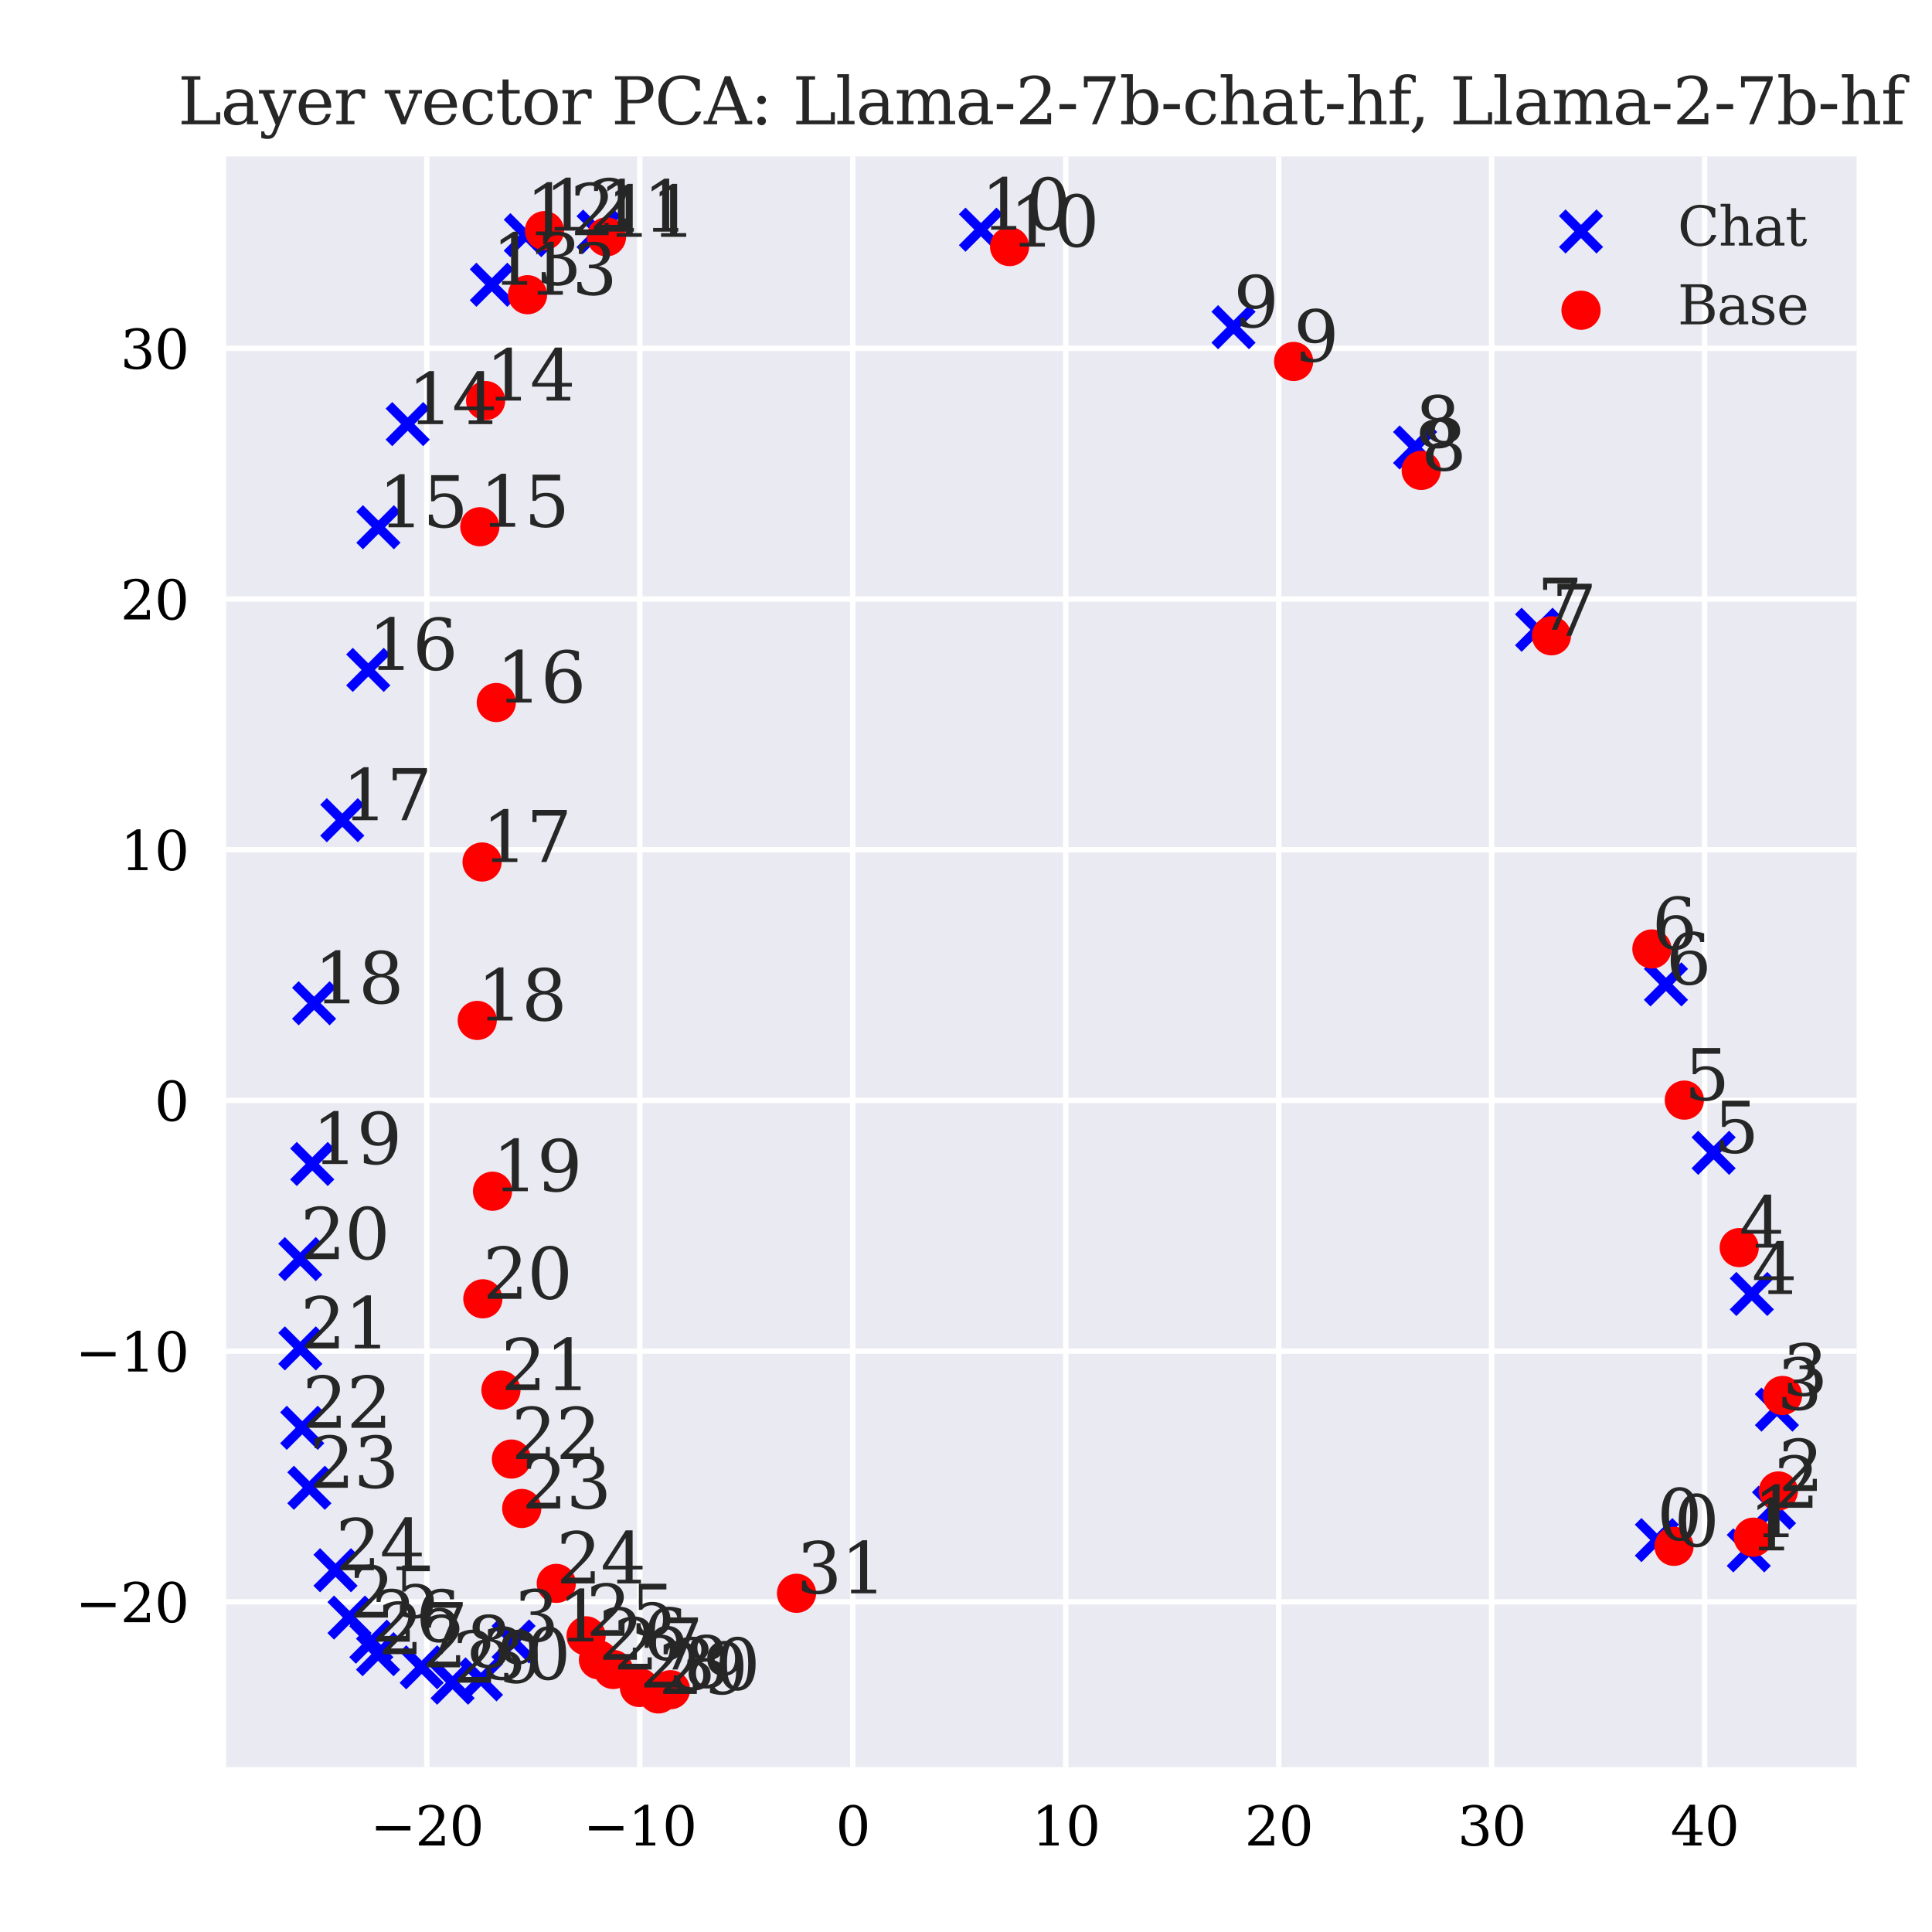<?xml version="1.0" encoding="utf-8" standalone="no"?>
<!DOCTYPE svg PUBLIC "-//W3C//DTD SVG 1.1//EN"
  "http://www.w3.org/Graphics/SVG/1.1/DTD/svg11.dtd">
<svg xmlns:xlink="http://www.w3.org/1999/xlink" width="360pt" height="360pt" viewBox="0 0 360 360" xmlns="http://www.w3.org/2000/svg" version="1.1">
 <defs>
  <style type="text/css">*{stroke-linejoin: round; stroke-linecap: butt}</style>
 </defs>
 <g id="figure_1">
  <g id="patch_1">
   <path d="M 0 360 
L 360 360 
L 360 0 
L 0 0 
z
" style="fill: #ffffff"/>
  </g>
  <g id="axes_1">
   <g id="patch_2">
    <path d="M 42.145 329.282 
L 345.96 329.282 
L 345.96 29.158 
L 42.145 29.158 
z
" style="fill: #eaeaf2"/>
   </g>
   <g id="matplotlib.axis_1">
    <g id="xtick_1">
     <g id="line2d_1">
      <path d="M 79.534 329.282 
L 79.534 29.158 
" clip-path="url(#pb4d3f2931c)" style="fill: none; stroke: #ffffff; stroke-linecap: round"/>
     </g>
     <g id="line2d_2"/>
     <g id="text_1">
      <!-- −20 -->
      <g transform="translate(68.981 343.88) scale(0.1 -0.1)">
       <defs>
        <path id="DejaVuSerif-2212" d="M 678 2259 
L 4684 2259 
L 4684 1753 
L 678 1753 
L 678 2259 
z
" transform="scale(0.016)"/>
        <path id="DejaVuSerif-32" d="M 819 3553 
L 469 3553 
L 469 4384 
Q 803 4563 1142 4656 
Q 1481 4750 1806 4750 
Q 2534 4750 2956 4397 
Q 3378 4044 3378 3438 
Q 3378 2753 2422 1800 
Q 2347 1728 2309 1691 
L 1131 513 
L 3078 513 
L 3078 1088 
L 3444 1088 
L 3444 0 
L 434 0 
L 434 341 
L 1850 1753 
Q 2319 2222 2519 2614 
Q 2719 3006 2719 3438 
Q 2719 3909 2473 4175 
Q 2228 4441 1797 4441 
Q 1350 4441 1106 4219 
Q 863 3997 819 3553 
z
" transform="scale(0.016)"/>
        <path id="DejaVuSerif-30" d="M 2034 219 
Q 2513 219 2750 744 
Q 2988 1269 2988 2328 
Q 2988 3391 2750 3916 
Q 2513 4441 2034 4441 
Q 1556 4441 1318 3916 
Q 1081 3391 1081 2328 
Q 1081 1269 1318 744 
Q 1556 219 2034 219 
z
M 2034 -91 
Q 1275 -91 848 546 
Q 422 1184 422 2328 
Q 422 3475 848 4112 
Q 1275 4750 2034 4750 
Q 2797 4750 3222 4112 
Q 3647 3475 3647 2328 
Q 3647 1184 3222 546 
Q 2797 -91 2034 -91 
z
" transform="scale(0.016)"/>
       </defs>
       <use xlink:href="#DejaVuSerif-2212"/>
       <use xlink:href="#DejaVuSerif-32" x="83.789"/>
       <use xlink:href="#DejaVuSerif-30" x="147.412"/>
      </g>
     </g>
    </g>
    <g id="xtick_2">
     <g id="line2d_3">
      <path d="M 119.217 329.282 
L 119.217 29.158 
" clip-path="url(#pb4d3f2931c)" style="fill: none; stroke: #ffffff; stroke-linecap: round"/>
     </g>
     <g id="line2d_4"/>
     <g id="text_2">
      <!-- −10 -->
      <g transform="translate(108.665 343.88) scale(0.1 -0.1)">
       <defs>
        <path id="DejaVuSerif-31" d="M 909 0 
L 909 331 
L 1722 331 
L 1722 4213 
L 781 3603 
L 781 4013 
L 1919 4750 
L 2350 4750 
L 2350 331 
L 3163 331 
L 3163 0 
L 909 0 
z
" transform="scale(0.016)"/>
       </defs>
       <use xlink:href="#DejaVuSerif-2212"/>
       <use xlink:href="#DejaVuSerif-31" x="83.789"/>
       <use xlink:href="#DejaVuSerif-30" x="147.412"/>
      </g>
     </g>
    </g>
    <g id="xtick_3">
     <g id="line2d_5">
      <path d="M 158.9 329.282 
L 158.9 29.158 
" clip-path="url(#pb4d3f2931c)" style="fill: none; stroke: #ffffff; stroke-linecap: round"/>
     </g>
     <g id="line2d_6"/>
     <g id="text_3">
      <!-- 0 -->
      <g transform="translate(155.719 343.88) scale(0.1 -0.1)">
       <use xlink:href="#DejaVuSerif-30"/>
      </g>
     </g>
    </g>
    <g id="xtick_4">
     <g id="line2d_7">
      <path d="M 198.583 329.282 
L 198.583 29.158 
" clip-path="url(#pb4d3f2931c)" style="fill: none; stroke: #ffffff; stroke-linecap: round"/>
     </g>
     <g id="line2d_8"/>
     <g id="text_4">
      <!-- 10 -->
      <g transform="translate(192.221 343.88) scale(0.1 -0.1)">
       <use xlink:href="#DejaVuSerif-31"/>
       <use xlink:href="#DejaVuSerif-30" x="63.623"/>
      </g>
     </g>
    </g>
    <g id="xtick_5">
     <g id="line2d_9">
      <path d="M 238.266 329.282 
L 238.266 29.158 
" clip-path="url(#pb4d3f2931c)" style="fill: none; stroke: #ffffff; stroke-linecap: round"/>
     </g>
     <g id="line2d_10"/>
     <g id="text_5">
      <!-- 20 -->
      <g transform="translate(231.904 343.88) scale(0.1 -0.1)">
       <use xlink:href="#DejaVuSerif-32"/>
       <use xlink:href="#DejaVuSerif-30" x="63.623"/>
      </g>
     </g>
    </g>
    <g id="xtick_6">
     <g id="line2d_11">
      <path d="M 277.95 329.282 
L 277.95 29.158 
" clip-path="url(#pb4d3f2931c)" style="fill: none; stroke: #ffffff; stroke-linecap: round"/>
     </g>
     <g id="line2d_12"/>
     <g id="text_6">
      <!-- 30 -->
      <g transform="translate(271.587 343.88) scale(0.1 -0.1)">
       <defs>
        <path id="DejaVuSerif-33" d="M 622 4469 
Q 988 4606 1323 4678 
Q 1659 4750 1953 4750 
Q 2638 4750 3022 4454 
Q 3406 4159 3406 3634 
Q 3406 3213 3140 2930 
Q 2875 2647 2388 2547 
Q 2963 2466 3280 2130 
Q 3597 1794 3597 1259 
Q 3597 606 3158 257 
Q 2719 -91 1894 -91 
Q 1528 -91 1179 -12 
Q 831 66 488 225 
L 488 1131 
L 838 1131 
Q 869 681 1141 450 
Q 1413 219 1906 219 
Q 2384 219 2661 495 
Q 2938 772 2938 1253 
Q 2938 1803 2653 2086 
Q 2369 2369 1819 2369 
L 1522 2369 
L 1522 2688 
L 1678 2688 
Q 2225 2688 2498 2914 
Q 2772 3141 2772 3597 
Q 2772 4006 2547 4223 
Q 2322 4441 1900 4441 
Q 1478 4441 1245 4241 
Q 1013 4041 972 3647 
L 622 3647 
L 622 4469 
z
" transform="scale(0.016)"/>
       </defs>
       <use xlink:href="#DejaVuSerif-33"/>
       <use xlink:href="#DejaVuSerif-30" x="63.623"/>
      </g>
     </g>
    </g>
    <g id="xtick_7">
     <g id="line2d_13">
      <path d="M 317.633 329.282 
L 317.633 29.158 
" clip-path="url(#pb4d3f2931c)" style="fill: none; stroke: #ffffff; stroke-linecap: round"/>
     </g>
     <g id="line2d_14"/>
     <g id="text_7">
      <!-- 40 -->
      <g transform="translate(311.27 343.88) scale(0.1 -0.1)">
       <defs>
        <path id="DejaVuSerif-34" d="M 2234 1581 
L 2234 4063 
L 641 1581 
L 2234 1581 
z
M 3609 0 
L 1484 0 
L 1484 331 
L 2234 331 
L 2234 1247 
L 197 1247 
L 197 1588 
L 2241 4750 
L 2859 4750 
L 2859 1581 
L 3750 1581 
L 3750 1247 
L 2859 1247 
L 2859 331 
L 3609 331 
L 3609 0 
z
" transform="scale(0.016)"/>
       </defs>
       <use xlink:href="#DejaVuSerif-34"/>
       <use xlink:href="#DejaVuSerif-30" x="63.623"/>
      </g>
     </g>
    </g>
   </g>
   <g id="matplotlib.axis_2">
    <g id="ytick_1">
     <g id="line2d_15">
      <path d="M 42.145 298.474 
L 345.96 298.474 
" clip-path="url(#pb4d3f2931c)" style="fill: none; stroke: #ffffff; stroke-linecap: round"/>
     </g>
     <g id="line2d_16"/>
     <g id="text_8">
      <!-- −20 -->
      <g transform="translate(14.04 302.273) scale(0.1 -0.1)">
       <use xlink:href="#DejaVuSerif-2212"/>
       <use xlink:href="#DejaVuSerif-32" x="83.789"/>
       <use xlink:href="#DejaVuSerif-30" x="147.412"/>
      </g>
     </g>
    </g>
    <g id="ytick_2">
     <g id="line2d_17">
      <path d="M 42.145 251.76 
L 345.96 251.76 
" clip-path="url(#pb4d3f2931c)" style="fill: none; stroke: #ffffff; stroke-linecap: round"/>
     </g>
     <g id="line2d_18"/>
     <g id="text_9">
      <!-- −10 -->
      <g transform="translate(14.04 255.56) scale(0.1 -0.1)">
       <use xlink:href="#DejaVuSerif-2212"/>
       <use xlink:href="#DejaVuSerif-31" x="83.789"/>
       <use xlink:href="#DejaVuSerif-30" x="147.412"/>
      </g>
     </g>
    </g>
    <g id="ytick_3">
     <g id="line2d_19">
      <path d="M 42.145 205.047 
L 345.96 205.047 
" clip-path="url(#pb4d3f2931c)" style="fill: none; stroke: #ffffff; stroke-linecap: round"/>
     </g>
     <g id="line2d_20"/>
     <g id="text_10">
      <!-- 0 -->
      <g transform="translate(28.782 208.846) scale(0.1 -0.1)">
       <use xlink:href="#DejaVuSerif-30"/>
      </g>
     </g>
    </g>
    <g id="ytick_4">
     <g id="line2d_21">
      <path d="M 42.145 158.334 
L 345.96 158.334 
" clip-path="url(#pb4d3f2931c)" style="fill: none; stroke: #ffffff; stroke-linecap: round"/>
     </g>
     <g id="line2d_22"/>
     <g id="text_11">
      <!-- 10 -->
      <g transform="translate(22.42 162.133) scale(0.1 -0.1)">
       <use xlink:href="#DejaVuSerif-31"/>
       <use xlink:href="#DejaVuSerif-30" x="63.623"/>
      </g>
     </g>
    </g>
    <g id="ytick_5">
     <g id="line2d_23">
      <path d="M 42.145 111.621 
L 345.96 111.621 
" clip-path="url(#pb4d3f2931c)" style="fill: none; stroke: #ffffff; stroke-linecap: round"/>
     </g>
     <g id="line2d_24"/>
     <g id="text_12">
      <!-- 20 -->
      <g transform="translate(22.42 115.42) scale(0.1 -0.1)">
       <use xlink:href="#DejaVuSerif-32"/>
       <use xlink:href="#DejaVuSerif-30" x="63.623"/>
      </g>
     </g>
    </g>
    <g id="ytick_6">
     <g id="line2d_25">
      <path d="M 42.145 64.908 
L 345.96 64.908 
" clip-path="url(#pb4d3f2931c)" style="fill: none; stroke: #ffffff; stroke-linecap: round"/>
     </g>
     <g id="line2d_26"/>
     <g id="text_13">
      <!-- 30 -->
      <g transform="translate(22.42 68.707) scale(0.1 -0.1)">
       <use xlink:href="#DejaVuSerif-33"/>
       <use xlink:href="#DejaVuSerif-30" x="63.623"/>
      </g>
     </g>
    </g>
   </g>
   <g id="PathCollection_1">
    <defs>
     <path id="m37d84cc8c4" d="M -3.5 3.5 
L 3.5 -3.5 
M -3.5 -3.5 
L 3.5 3.5 
" style="stroke: #0000ff; stroke-width: 1.75"/>
    </defs>
    <g clip-path="url(#pb4d3f2931c)">
     <use xlink:href="#m37d84cc8c4" x="308.736" y="286.978" style="fill: #0000ff; stroke: #0000ff; stroke-width: 1.75"/>
     <use xlink:href="#m37d84cc8c4" x="325.859" y="288.889" style="fill: #0000ff; stroke: #0000ff; stroke-width: 1.75"/>
     <use xlink:href="#m37d84cc8c4" x="330.561" y="280.949" style="fill: #0000ff; stroke: #0000ff; stroke-width: 1.75"/>
     <use xlink:href="#m37d84cc8c4" x="331.107" y="262.665" style="fill: #0000ff; stroke: #0000ff; stroke-width: 1.75"/>
     <use xlink:href="#m37d84cc8c4" x="326.425" y="241.112" style="fill: #0000ff; stroke: #0000ff; stroke-width: 1.75"/>
     <use xlink:href="#m37d84cc8c4" x="319.311" y="214.812" style="fill: #0000ff; stroke: #0000ff; stroke-width: 1.75"/>
     <use xlink:href="#m37d84cc8c4" x="310.425" y="183.425" style="fill: #0000ff; stroke: #0000ff; stroke-width: 1.75"/>
     <use xlink:href="#m37d84cc8c4" x="286.414" y="117.349" style="fill: #0000ff; stroke: #0000ff; stroke-width: 1.75"/>
     <use xlink:href="#m37d84cc8c4" x="263.684" y="83.379" style="fill: #0000ff; stroke: #0000ff; stroke-width: 1.75"/>
     <use xlink:href="#m37d84cc8c4" x="229.848" y="60.97" style="fill: #0000ff; stroke: #0000ff; stroke-width: 1.75"/>
     <use xlink:href="#m37d84cc8c4" x="182.788" y="42.8" style="fill: #0000ff; stroke: #0000ff; stroke-width: 1.75"/>
     <use xlink:href="#m37d84cc8c4" x="111.536" y="43.163" style="fill: #0000ff; stroke: #0000ff; stroke-width: 1.75"/>
     <use xlink:href="#m37d84cc8c4" x="97.979" y="43.819" style="fill: #0000ff; stroke: #0000ff; stroke-width: 1.75"/>
     <use xlink:href="#m37d84cc8c4" x="91.649" y="53.06" style="fill: #0000ff; stroke: #0000ff; stroke-width: 1.75"/>
     <use xlink:href="#m37d84cc8c4" x="75.97" y="79.025" style="fill: #0000ff; stroke: #0000ff; stroke-width: 1.75"/>
     <use xlink:href="#m37d84cc8c4" x="70.509" y="98.242" style="fill: #0000ff; stroke: #0000ff; stroke-width: 1.75"/>
     <use xlink:href="#m37d84cc8c4" x="68.617" y="124.825" style="fill: #0000ff; stroke: #0000ff; stroke-width: 1.75"/>
     <use xlink:href="#m37d84cc8c4" x="63.781" y="152.831" style="fill: #0000ff; stroke: #0000ff; stroke-width: 1.75"/>
     <use xlink:href="#m37d84cc8c4" x="58.527" y="186.946" style="fill: #0000ff; stroke: #0000ff; stroke-width: 1.75"/>
     <use xlink:href="#m37d84cc8c4" x="58.184" y="216.89" style="fill: #0000ff; stroke: #0000ff; stroke-width: 1.75"/>
     <use xlink:href="#m37d84cc8c4" x="55.954" y="234.618" style="fill: #0000ff; stroke: #0000ff; stroke-width: 1.75"/>
     <use xlink:href="#m37d84cc8c4" x="55.962" y="251.251" style="fill: #0000ff; stroke: #0000ff; stroke-width: 1.75"/>
     <use xlink:href="#m37d84cc8c4" x="56.318" y="266.05" style="fill: #0000ff; stroke: #0000ff; stroke-width: 1.75"/>
     <use xlink:href="#m37d84cc8c4" x="57.647" y="277.228" style="fill: #0000ff; stroke: #0000ff; stroke-width: 1.75"/>
     <use xlink:href="#m37d84cc8c4" x="62.516" y="292.59" style="fill: #0000ff; stroke: #0000ff; stroke-width: 1.75"/>
     <use xlink:href="#m37d84cc8c4" x="65.123" y="301.41" style="fill: #0000ff; stroke: #0000ff; stroke-width: 1.75"/>
     <use xlink:href="#m37d84cc8c4" x="69.194" y="305.901" style="fill: #0000ff; stroke: #0000ff; stroke-width: 1.75"/>
     <use xlink:href="#m37d84cc8c4" x="70.444" y="308.229" style="fill: #0000ff; stroke: #0000ff; stroke-width: 1.75"/>
     <use xlink:href="#m37d84cc8c4" x="78.576" y="310.683" style="fill: #0000ff; stroke: #0000ff; stroke-width: 1.75"/>
     <use xlink:href="#m37d84cc8c4" x="84.333" y="313.544" style="fill: #0000ff; stroke: #0000ff; stroke-width: 1.75"/>
     <use xlink:href="#m37d84cc8c4" x="89.627" y="312.923" style="fill: #0000ff; stroke: #0000ff; stroke-width: 1.75"/>
     <use xlink:href="#m37d84cc8c4" x="95.704" y="305.86" style="fill: #0000ff; stroke: #0000ff; stroke-width: 1.75"/>
    </g>
   </g>
   <g id="PathCollection_2">
    <defs>
     <path id="mdfdc8c0b8a" d="M 0 3.5 
C 0.928 3.5 1.819 3.131 2.475 2.475 
C 3.131 1.819 3.5 0.928 3.5 0 
C 3.5 -0.928 3.131 -1.819 2.475 -2.475 
C 1.819 -3.131 0.928 -3.5 0 -3.5 
C -0.928 -3.5 -1.819 -3.131 -2.475 -2.475 
C -3.131 -1.819 -3.5 -0.928 -3.5 0 
C -3.5 0.928 -3.131 1.819 -2.475 2.475 
C -1.819 3.131 -0.928 3.5 0 3.5 
z
" style="stroke: #ff0000; stroke-width: 0.3"/>
    </defs>
    <g clip-path="url(#pb4d3f2931c)">
     <use xlink:href="#mdfdc8c0b8a" x="311.927" y="288.137" style="fill: #ff0000; stroke: #ff0000; stroke-width: 0.3"/>
     <use xlink:href="#mdfdc8c0b8a" x="326.705" y="286.429" style="fill: #ff0000; stroke: #ff0000; stroke-width: 0.3"/>
     <use xlink:href="#mdfdc8c0b8a" x="331.378" y="277.817" style="fill: #ff0000; stroke: #ff0000; stroke-width: 0.3"/>
     <use xlink:href="#mdfdc8c0b8a" x="332.15" y="260.025" style="fill: #ff0000; stroke: #ff0000; stroke-width: 0.3"/>
     <use xlink:href="#mdfdc8c0b8a" x="324.077" y="232.473" style="fill: #ff0000; stroke: #ff0000; stroke-width: 0.3"/>
     <use xlink:href="#mdfdc8c0b8a" x="313.848" y="204.99" style="fill: #ff0000; stroke: #ff0000; stroke-width: 0.3"/>
     <use xlink:href="#mdfdc8c0b8a" x="307.807" y="176.825" style="fill: #ff0000; stroke: #ff0000; stroke-width: 0.3"/>
     <use xlink:href="#mdfdc8c0b8a" x="289.087" y="118.472" style="fill: #ff0000; stroke: #ff0000; stroke-width: 0.3"/>
     <use xlink:href="#mdfdc8c0b8a" x="264.819" y="87.653" style="fill: #ff0000; stroke: #ff0000; stroke-width: 0.3"/>
     <use xlink:href="#mdfdc8c0b8a" x="241.048" y="67.352" style="fill: #ff0000; stroke: #ff0000; stroke-width: 0.3"/>
     <use xlink:href="#mdfdc8c0b8a" x="188.121" y="45.949" style="fill: #ff0000; stroke: #ff0000; stroke-width: 0.3"/>
     <use xlink:href="#mdfdc8c0b8a" x="113.014" y="44.131" style="fill: #ff0000; stroke: #ff0000; stroke-width: 0.3"/>
     <use xlink:href="#mdfdc8c0b8a" x="101.45" y="42.974" style="fill: #ff0000; stroke: #ff0000; stroke-width: 0.3"/>
     <use xlink:href="#mdfdc8c0b8a" x="98.301" y="54.917" style="fill: #ff0000; stroke: #ff0000; stroke-width: 0.3"/>
     <use xlink:href="#mdfdc8c0b8a" x="90.487" y="74.64" style="fill: #ff0000; stroke: #ff0000; stroke-width: 0.3"/>
     <use xlink:href="#mdfdc8c0b8a" x="89.408" y="98.154" style="fill: #ff0000; stroke: #ff0000; stroke-width: 0.3"/>
     <use xlink:href="#mdfdc8c0b8a" x="92.477" y="130.905" style="fill: #ff0000; stroke: #ff0000; stroke-width: 0.3"/>
     <use xlink:href="#mdfdc8c0b8a" x="89.828" y="160.62" style="fill: #ff0000; stroke: #ff0000; stroke-width: 0.3"/>
     <use xlink:href="#mdfdc8c0b8a" x="88.923" y="190.143" style="fill: #ff0000; stroke: #ff0000; stroke-width: 0.3"/>
     <use xlink:href="#mdfdc8c0b8a" x="91.777" y="221.966" style="fill: #ff0000; stroke: #ff0000; stroke-width: 0.3"/>
     <use xlink:href="#mdfdc8c0b8a" x="89.971" y="242.014" style="fill: #ff0000; stroke: #ff0000; stroke-width: 0.3"/>
     <use xlink:href="#mdfdc8c0b8a" x="93.346" y="259.028" style="fill: #ff0000; stroke: #ff0000; stroke-width: 0.3"/>
     <use xlink:href="#mdfdc8c0b8a" x="95.293" y="271.874" style="fill: #ff0000; stroke: #ff0000; stroke-width: 0.3"/>
     <use xlink:href="#mdfdc8c0b8a" x="97.216" y="281.08" style="fill: #ff0000; stroke: #ff0000; stroke-width: 0.3"/>
     <use xlink:href="#mdfdc8c0b8a" x="103.658" y="295.042" style="fill: #ff0000; stroke: #ff0000; stroke-width: 0.3"/>
     <use xlink:href="#mdfdc8c0b8a" x="109.208" y="304.812" style="fill: #ff0000; stroke: #ff0000; stroke-width: 0.3"/>
     <use xlink:href="#mdfdc8c0b8a" x="111.514" y="309.274" style="fill: #ff0000; stroke: #ff0000; stroke-width: 0.3"/>
     <use xlink:href="#mdfdc8c0b8a" x="114.272" y="311.086" style="fill: #ff0000; stroke: #ff0000; stroke-width: 0.3"/>
     <use xlink:href="#mdfdc8c0b8a" x="119.149" y="314.442" style="fill: #ff0000; stroke: #ff0000; stroke-width: 0.3"/>
     <use xlink:href="#mdfdc8c0b8a" x="122.681" y="315.64" style="fill: #ff0000; stroke: #ff0000; stroke-width: 0.3"/>
     <use xlink:href="#mdfdc8c0b8a" x="124.936" y="314.852" style="fill: #ff0000; stroke: #ff0000; stroke-width: 0.3"/>
     <use xlink:href="#mdfdc8c0b8a" x="148.42" y="296.886" style="fill: #ff0000; stroke: #ff0000; stroke-width: 0.3"/>
    </g>
   </g>
   <g id="patch_3">
    <path d="M 42.145 329.282 
L 42.145 29.158 
" style="fill: none"/>
   </g>
   <g id="patch_4">
    <path d="M 345.96 329.282 
L 345.96 29.158 
" style="fill: none"/>
   </g>
   <g id="patch_5">
    <path d="M 42.145 329.282 
L 345.96 329.282 
" style="fill: none"/>
   </g>
   <g id="patch_6">
    <path d="M 42.145 29.158 
L 345.96 29.158 
" style="fill: none"/>
   </g>
   <g id="text_14">
    <!-- 0 -->
    <g style="fill: #262626" transform="translate(308.736 286.978) scale(0.13 -0.13)">
     <use xlink:href="#DejaVuSerif-30"/>
    </g>
   </g>
   <g id="text_15">
    <!-- 0 -->
    <g style="fill: #262626" transform="translate(311.927 288.137) scale(0.13 -0.13)">
     <use xlink:href="#DejaVuSerif-30"/>
    </g>
   </g>
   <g id="text_16">
    <!-- 1 -->
    <g style="fill: #262626" transform="translate(325.859 288.889) scale(0.13 -0.13)">
     <use xlink:href="#DejaVuSerif-31"/>
    </g>
   </g>
   <g id="text_17">
    <!-- 1 -->
    <g style="fill: #262626" transform="translate(326.705 286.429) scale(0.13 -0.13)">
     <use xlink:href="#DejaVuSerif-31"/>
    </g>
   </g>
   <g id="text_18">
    <!-- 2 -->
    <g style="fill: #262626" transform="translate(330.561 280.949) scale(0.13 -0.13)">
     <use xlink:href="#DejaVuSerif-32"/>
    </g>
   </g>
   <g id="text_19">
    <!-- 2 -->
    <g style="fill: #262626" transform="translate(331.378 277.817) scale(0.13 -0.13)">
     <use xlink:href="#DejaVuSerif-32"/>
    </g>
   </g>
   <g id="text_20">
    <!-- 3 -->
    <g style="fill: #262626" transform="translate(331.107 262.665) scale(0.13 -0.13)">
     <use xlink:href="#DejaVuSerif-33"/>
    </g>
   </g>
   <g id="text_21">
    <!-- 3 -->
    <g style="fill: #262626" transform="translate(332.15 260.025) scale(0.13 -0.13)">
     <use xlink:href="#DejaVuSerif-33"/>
    </g>
   </g>
   <g id="text_22">
    <!-- 4 -->
    <g style="fill: #262626" transform="translate(326.425 241.112) scale(0.13 -0.13)">
     <use xlink:href="#DejaVuSerif-34"/>
    </g>
   </g>
   <g id="text_23">
    <!-- 4 -->
    <g style="fill: #262626" transform="translate(324.077 232.473) scale(0.13 -0.13)">
     <use xlink:href="#DejaVuSerif-34"/>
    </g>
   </g>
   <g id="text_24">
    <!-- 5 -->
    <g style="fill: #262626" transform="translate(319.311 214.812) scale(0.13 -0.13)">
     <defs>
      <path id="DejaVuSerif-35" d="M 3219 4666 
L 3219 4153 
L 1081 4153 
L 1081 2816 
Q 1244 2928 1461 2984 
Q 1678 3041 1947 3041 
Q 2703 3041 3140 2622 
Q 3578 2203 3578 1478 
Q 3578 738 3136 323 
Q 2694 -91 1894 -91 
Q 1572 -91 1234 -12 
Q 897 66 544 225 
L 544 1131 
L 897 1131 
Q 925 688 1179 453 
Q 1434 219 1894 219 
Q 2388 219 2653 544 
Q 2919 869 2919 1478 
Q 2919 2084 2655 2407 
Q 2391 2731 1894 2731 
Q 1613 2731 1398 2631 
Q 1184 2531 1019 2322 
L 750 2322 
L 750 4666 
L 3219 4666 
z
" transform="scale(0.016)"/>
     </defs>
     <use xlink:href="#DejaVuSerif-35"/>
    </g>
   </g>
   <g id="text_25">
    <!-- 5 -->
    <g style="fill: #262626" transform="translate(313.848 204.99) scale(0.13 -0.13)">
     <use xlink:href="#DejaVuSerif-35"/>
    </g>
   </g>
   <g id="text_26">
    <!-- 6 -->
    <g style="fill: #262626" transform="translate(310.425 183.425) scale(0.13 -0.13)">
     <defs>
      <path id="DejaVuSerif-36" d="M 2094 219 
Q 2534 219 2771 542 
Q 3009 866 3009 1472 
Q 3009 2078 2771 2401 
Q 2534 2725 2094 2725 
Q 1647 2725 1412 2412 
Q 1178 2100 1178 1509 
Q 1178 888 1415 553 
Q 1653 219 2094 219 
z
M 1075 2569 
Q 1288 2803 1556 2918 
Q 1825 3034 2163 3034 
Q 2859 3034 3264 2615 
Q 3669 2197 3669 1472 
Q 3669 763 3233 336 
Q 2797 -91 2069 -91 
Q 1278 -91 853 498 
Q 428 1088 428 2181 
Q 428 3406 931 4078 
Q 1434 4750 2350 4750 
Q 2597 4750 2869 4703 
Q 3141 4656 3425 4563 
L 3425 3794 
L 3072 3794 
Q 3034 4109 2831 4275 
Q 2628 4441 2284 4441 
Q 1678 4441 1381 3981 
Q 1084 3522 1075 2569 
z
" transform="scale(0.016)"/>
     </defs>
     <use xlink:href="#DejaVuSerif-36"/>
    </g>
   </g>
   <g id="text_27">
    <!-- 6 -->
    <g style="fill: #262626" transform="translate(307.807 176.825) scale(0.13 -0.13)">
     <use xlink:href="#DejaVuSerif-36"/>
    </g>
   </g>
   <g id="text_28">
    <!-- 7 -->
    <g style="fill: #262626" transform="translate(286.414 117.349) scale(0.13 -0.13)">
     <defs>
      <path id="DejaVuSerif-37" d="M 3609 4347 
L 1784 0 
L 1319 0 
L 3059 4153 
L 903 4153 
L 903 3578 
L 538 3578 
L 538 4666 
L 3609 4666 
L 3609 4347 
z
" transform="scale(0.016)"/>
     </defs>
     <use xlink:href="#DejaVuSerif-37"/>
    </g>
   </g>
   <g id="text_29">
    <!-- 7 -->
    <g style="fill: #262626" transform="translate(289.087 118.472) scale(0.13 -0.13)">
     <use xlink:href="#DejaVuSerif-37"/>
    </g>
   </g>
   <g id="text_30">
    <!-- 8 -->
    <g style="fill: #262626" transform="translate(263.684 83.379) scale(0.13 -0.13)">
     <defs>
      <path id="DejaVuSerif-38" d="M 2981 1275 
Q 2981 1775 2732 2051 
Q 2484 2328 2034 2328 
Q 1584 2328 1336 2051 
Q 1088 1775 1088 1275 
Q 1088 772 1336 495 
Q 1584 219 2034 219 
Q 2484 219 2732 495 
Q 2981 772 2981 1275 
z
M 2853 3541 
Q 2853 3966 2637 4203 
Q 2422 4441 2034 4441 
Q 1650 4441 1433 4203 
Q 1216 3966 1216 3541 
Q 1216 3113 1433 2875 
Q 1650 2638 2034 2638 
Q 2422 2638 2637 2875 
Q 2853 3113 2853 3541 
z
M 2516 2484 
Q 3047 2413 3344 2092 
Q 3641 1772 3641 1275 
Q 3641 619 3225 264 
Q 2809 -91 2034 -91 
Q 1263 -91 845 264 
Q 428 619 428 1275 
Q 428 1772 725 2092 
Q 1022 2413 1556 2484 
Q 1084 2569 832 2842 
Q 581 3116 581 3541 
Q 581 4103 968 4426 
Q 1356 4750 2034 4750 
Q 2713 4750 3100 4426 
Q 3488 4103 3488 3541 
Q 3488 3116 3236 2842 
Q 2984 2569 2516 2484 
z
" transform="scale(0.016)"/>
     </defs>
     <use xlink:href="#DejaVuSerif-38"/>
    </g>
   </g>
   <g id="text_31">
    <!-- 8 -->
    <g style="fill: #262626" transform="translate(264.819 87.653) scale(0.13 -0.13)">
     <use xlink:href="#DejaVuSerif-38"/>
    </g>
   </g>
   <g id="text_32">
    <!-- 9 -->
    <g style="fill: #262626" transform="translate(229.848 60.97) scale(0.13 -0.13)">
     <defs>
      <path id="DejaVuSerif-39" d="M 2994 2091 
Q 2784 1856 2512 1740 
Q 2241 1625 1900 1625 
Q 1206 1625 804 2044 
Q 403 2463 403 3188 
Q 403 3897 839 4323 
Q 1275 4750 2003 4750 
Q 2794 4750 3217 4161 
Q 3641 3572 3641 2478 
Q 3641 1253 3137 581 
Q 2634 -91 1722 -91 
Q 1475 -91 1203 -44 
Q 931 3 647 97 
L 647 872 
L 997 872 
Q 1038 556 1241 387 
Q 1444 219 1784 219 
Q 2391 219 2687 676 
Q 2984 1134 2994 2091 
z
M 1978 4441 
Q 1534 4441 1298 4117 
Q 1063 3794 1063 3188 
Q 1063 2581 1298 2256 
Q 1534 1931 1978 1931 
Q 2422 1931 2658 2245 
Q 2894 2559 2894 3150 
Q 2894 3772 2656 4106 
Q 2419 4441 1978 4441 
z
" transform="scale(0.016)"/>
     </defs>
     <use xlink:href="#DejaVuSerif-39"/>
    </g>
   </g>
   <g id="text_33">
    <!-- 9 -->
    <g style="fill: #262626" transform="translate(241.048 67.352) scale(0.13 -0.13)">
     <use xlink:href="#DejaVuSerif-39"/>
    </g>
   </g>
   <g id="text_34">
    <!-- 10 -->
    <g style="fill: #262626" transform="translate(182.788 42.8) scale(0.13 -0.13)">
     <use xlink:href="#DejaVuSerif-31"/>
     <use xlink:href="#DejaVuSerif-30" x="63.623"/>
    </g>
   </g>
   <g id="text_35">
    <!-- 10 -->
    <g style="fill: #262626" transform="translate(188.121 45.949) scale(0.13 -0.13)">
     <use xlink:href="#DejaVuSerif-31"/>
     <use xlink:href="#DejaVuSerif-30" x="63.623"/>
    </g>
   </g>
   <g id="text_36">
    <!-- 11 -->
    <g style="fill: #262626" transform="translate(111.536 43.163) scale(0.13 -0.13)">
     <use xlink:href="#DejaVuSerif-31"/>
     <use xlink:href="#DejaVuSerif-31" x="63.623"/>
    </g>
   </g>
   <g id="text_37">
    <!-- 11 -->
    <g style="fill: #262626" transform="translate(113.014 44.131) scale(0.13 -0.13)">
     <use xlink:href="#DejaVuSerif-31"/>
     <use xlink:href="#DejaVuSerif-31" x="63.623"/>
    </g>
   </g>
   <g id="text_38">
    <!-- 12 -->
    <g style="fill: #262626" transform="translate(97.979 43.819) scale(0.13 -0.13)">
     <use xlink:href="#DejaVuSerif-31"/>
     <use xlink:href="#DejaVuSerif-32" x="63.623"/>
    </g>
   </g>
   <g id="text_39">
    <!-- 12 -->
    <g style="fill: #262626" transform="translate(101.45 42.974) scale(0.13 -0.13)">
     <use xlink:href="#DejaVuSerif-31"/>
     <use xlink:href="#DejaVuSerif-32" x="63.623"/>
    </g>
   </g>
   <g id="text_40">
    <!-- 13 -->
    <g style="fill: #262626" transform="translate(91.649 53.06) scale(0.13 -0.13)">
     <use xlink:href="#DejaVuSerif-31"/>
     <use xlink:href="#DejaVuSerif-33" x="63.623"/>
    </g>
   </g>
   <g id="text_41">
    <!-- 13 -->
    <g style="fill: #262626" transform="translate(98.301 54.917) scale(0.13 -0.13)">
     <use xlink:href="#DejaVuSerif-31"/>
     <use xlink:href="#DejaVuSerif-33" x="63.623"/>
    </g>
   </g>
   <g id="text_42">
    <!-- 14 -->
    <g style="fill: #262626" transform="translate(75.97 79.025) scale(0.13 -0.13)">
     <use xlink:href="#DejaVuSerif-31"/>
     <use xlink:href="#DejaVuSerif-34" x="63.623"/>
    </g>
   </g>
   <g id="text_43">
    <!-- 14 -->
    <g style="fill: #262626" transform="translate(90.487 74.64) scale(0.13 -0.13)">
     <use xlink:href="#DejaVuSerif-31"/>
     <use xlink:href="#DejaVuSerif-34" x="63.623"/>
    </g>
   </g>
   <g id="text_44">
    <!-- 15 -->
    <g style="fill: #262626" transform="translate(70.509 98.242) scale(0.13 -0.13)">
     <use xlink:href="#DejaVuSerif-31"/>
     <use xlink:href="#DejaVuSerif-35" x="63.623"/>
    </g>
   </g>
   <g id="text_45">
    <!-- 15 -->
    <g style="fill: #262626" transform="translate(89.408 98.154) scale(0.13 -0.13)">
     <use xlink:href="#DejaVuSerif-31"/>
     <use xlink:href="#DejaVuSerif-35" x="63.623"/>
    </g>
   </g>
   <g id="text_46">
    <!-- 16 -->
    <g style="fill: #262626" transform="translate(68.617 124.825) scale(0.13 -0.13)">
     <use xlink:href="#DejaVuSerif-31"/>
     <use xlink:href="#DejaVuSerif-36" x="63.623"/>
    </g>
   </g>
   <g id="text_47">
    <!-- 16 -->
    <g style="fill: #262626" transform="translate(92.477 130.905) scale(0.13 -0.13)">
     <use xlink:href="#DejaVuSerif-31"/>
     <use xlink:href="#DejaVuSerif-36" x="63.623"/>
    </g>
   </g>
   <g id="text_48">
    <!-- 17 -->
    <g style="fill: #262626" transform="translate(63.781 152.831) scale(0.13 -0.13)">
     <use xlink:href="#DejaVuSerif-31"/>
     <use xlink:href="#DejaVuSerif-37" x="63.623"/>
    </g>
   </g>
   <g id="text_49">
    <!-- 17 -->
    <g style="fill: #262626" transform="translate(89.828 160.62) scale(0.13 -0.13)">
     <use xlink:href="#DejaVuSerif-31"/>
     <use xlink:href="#DejaVuSerif-37" x="63.623"/>
    </g>
   </g>
   <g id="text_50">
    <!-- 18 -->
    <g style="fill: #262626" transform="translate(58.527 186.946) scale(0.13 -0.13)">
     <use xlink:href="#DejaVuSerif-31"/>
     <use xlink:href="#DejaVuSerif-38" x="63.623"/>
    </g>
   </g>
   <g id="text_51">
    <!-- 18 -->
    <g style="fill: #262626" transform="translate(88.923 190.143) scale(0.13 -0.13)">
     <use xlink:href="#DejaVuSerif-31"/>
     <use xlink:href="#DejaVuSerif-38" x="63.623"/>
    </g>
   </g>
   <g id="text_52">
    <!-- 19 -->
    <g style="fill: #262626" transform="translate(58.184 216.89) scale(0.13 -0.13)">
     <use xlink:href="#DejaVuSerif-31"/>
     <use xlink:href="#DejaVuSerif-39" x="63.623"/>
    </g>
   </g>
   <g id="text_53">
    <!-- 19 -->
    <g style="fill: #262626" transform="translate(91.777 221.966) scale(0.13 -0.13)">
     <use xlink:href="#DejaVuSerif-31"/>
     <use xlink:href="#DejaVuSerif-39" x="63.623"/>
    </g>
   </g>
   <g id="text_54">
    <!-- 20 -->
    <g style="fill: #262626" transform="translate(55.954 234.618) scale(0.13 -0.13)">
     <use xlink:href="#DejaVuSerif-32"/>
     <use xlink:href="#DejaVuSerif-30" x="63.623"/>
    </g>
   </g>
   <g id="text_55">
    <!-- 20 -->
    <g style="fill: #262626" transform="translate(89.971 242.014) scale(0.13 -0.13)">
     <use xlink:href="#DejaVuSerif-32"/>
     <use xlink:href="#DejaVuSerif-30" x="63.623"/>
    </g>
   </g>
   <g id="text_56">
    <!-- 21 -->
    <g style="fill: #262626" transform="translate(55.962 251.251) scale(0.13 -0.13)">
     <use xlink:href="#DejaVuSerif-32"/>
     <use xlink:href="#DejaVuSerif-31" x="63.623"/>
    </g>
   </g>
   <g id="text_57">
    <!-- 21 -->
    <g style="fill: #262626" transform="translate(93.346 259.028) scale(0.13 -0.13)">
     <use xlink:href="#DejaVuSerif-32"/>
     <use xlink:href="#DejaVuSerif-31" x="63.623"/>
    </g>
   </g>
   <g id="text_58">
    <!-- 22 -->
    <g style="fill: #262626" transform="translate(56.318 266.05) scale(0.13 -0.13)">
     <use xlink:href="#DejaVuSerif-32"/>
     <use xlink:href="#DejaVuSerif-32" x="63.623"/>
    </g>
   </g>
   <g id="text_59">
    <!-- 22 -->
    <g style="fill: #262626" transform="translate(95.293 271.874) scale(0.13 -0.13)">
     <use xlink:href="#DejaVuSerif-32"/>
     <use xlink:href="#DejaVuSerif-32" x="63.623"/>
    </g>
   </g>
   <g id="text_60">
    <!-- 23 -->
    <g style="fill: #262626" transform="translate(57.647 277.228) scale(0.13 -0.13)">
     <use xlink:href="#DejaVuSerif-32"/>
     <use xlink:href="#DejaVuSerif-33" x="63.623"/>
    </g>
   </g>
   <g id="text_61">
    <!-- 23 -->
    <g style="fill: #262626" transform="translate(97.216 281.08) scale(0.13 -0.13)">
     <use xlink:href="#DejaVuSerif-32"/>
     <use xlink:href="#DejaVuSerif-33" x="63.623"/>
    </g>
   </g>
   <g id="text_62">
    <!-- 24 -->
    <g style="fill: #262626" transform="translate(62.516 292.59) scale(0.13 -0.13)">
     <use xlink:href="#DejaVuSerif-32"/>
     <use xlink:href="#DejaVuSerif-34" x="63.623"/>
    </g>
   </g>
   <g id="text_63">
    <!-- 24 -->
    <g style="fill: #262626" transform="translate(103.658 295.042) scale(0.13 -0.13)">
     <use xlink:href="#DejaVuSerif-32"/>
     <use xlink:href="#DejaVuSerif-34" x="63.623"/>
    </g>
   </g>
   <g id="text_64">
    <!-- 25 -->
    <g style="fill: #262626" transform="translate(65.123 301.41) scale(0.13 -0.13)">
     <use xlink:href="#DejaVuSerif-32"/>
     <use xlink:href="#DejaVuSerif-35" x="63.623"/>
    </g>
   </g>
   <g id="text_65">
    <!-- 25 -->
    <g style="fill: #262626" transform="translate(109.208 304.812) scale(0.13 -0.13)">
     <use xlink:href="#DejaVuSerif-32"/>
     <use xlink:href="#DejaVuSerif-35" x="63.623"/>
    </g>
   </g>
   <g id="text_66">
    <!-- 26 -->
    <g style="fill: #262626" transform="translate(69.194 305.901) scale(0.13 -0.13)">
     <use xlink:href="#DejaVuSerif-32"/>
     <use xlink:href="#DejaVuSerif-36" x="63.623"/>
    </g>
   </g>
   <g id="text_67">
    <!-- 26 -->
    <g style="fill: #262626" transform="translate(111.514 309.274) scale(0.13 -0.13)">
     <use xlink:href="#DejaVuSerif-32"/>
     <use xlink:href="#DejaVuSerif-36" x="63.623"/>
    </g>
   </g>
   <g id="text_68">
    <!-- 27 -->
    <g style="fill: #262626" transform="translate(70.444 308.229) scale(0.13 -0.13)">
     <use xlink:href="#DejaVuSerif-32"/>
     <use xlink:href="#DejaVuSerif-37" x="63.623"/>
    </g>
   </g>
   <g id="text_69">
    <!-- 27 -->
    <g style="fill: #262626" transform="translate(114.272 311.086) scale(0.13 -0.13)">
     <use xlink:href="#DejaVuSerif-32"/>
     <use xlink:href="#DejaVuSerif-37" x="63.623"/>
    </g>
   </g>
   <g id="text_70">
    <!-- 28 -->
    <g style="fill: #262626" transform="translate(78.576 310.683) scale(0.13 -0.13)">
     <use xlink:href="#DejaVuSerif-32"/>
     <use xlink:href="#DejaVuSerif-38" x="63.623"/>
    </g>
   </g>
   <g id="text_71">
    <!-- 28 -->
    <g style="fill: #262626" transform="translate(119.149 314.442) scale(0.13 -0.13)">
     <use xlink:href="#DejaVuSerif-32"/>
     <use xlink:href="#DejaVuSerif-38" x="63.623"/>
    </g>
   </g>
   <g id="text_72">
    <!-- 29 -->
    <g style="fill: #262626" transform="translate(84.333 313.544) scale(0.13 -0.13)">
     <use xlink:href="#DejaVuSerif-32"/>
     <use xlink:href="#DejaVuSerif-39" x="63.623"/>
    </g>
   </g>
   <g id="text_73">
    <!-- 29 -->
    <g style="fill: #262626" transform="translate(122.681 315.64) scale(0.13 -0.13)">
     <use xlink:href="#DejaVuSerif-32"/>
     <use xlink:href="#DejaVuSerif-39" x="63.623"/>
    </g>
   </g>
   <g id="text_74">
    <!-- 30 -->
    <g style="fill: #262626" transform="translate(89.627 312.923) scale(0.13 -0.13)">
     <use xlink:href="#DejaVuSerif-33"/>
     <use xlink:href="#DejaVuSerif-30" x="63.623"/>
    </g>
   </g>
   <g id="text_75">
    <!-- 30 -->
    <g style="fill: #262626" transform="translate(124.936 314.852) scale(0.13 -0.13)">
     <use xlink:href="#DejaVuSerif-33"/>
     <use xlink:href="#DejaVuSerif-30" x="63.623"/>
    </g>
   </g>
   <g id="text_76">
    <!-- 31 -->
    <g style="fill: #262626" transform="translate(95.704 305.86) scale(0.13 -0.13)">
     <use xlink:href="#DejaVuSerif-33"/>
     <use xlink:href="#DejaVuSerif-31" x="63.623"/>
    </g>
   </g>
   <g id="text_77">
    <!-- 31 -->
    <g style="fill: #262626" transform="translate(148.42 296.886) scale(0.13 -0.13)">
     <use xlink:href="#DejaVuSerif-33"/>
     <use xlink:href="#DejaVuSerif-31" x="63.623"/>
    </g>
   </g>
   <g id="text_78">
    <!-- Layer vector PCA: Llama-2-7b-chat-hf, Llama-2-7b-hf -->
    <g style="fill: #262626" transform="translate(33.163 23.158) scale(0.12 -0.12)">
     <defs>
      <path id="DejaVuSerif-4c" d="M 353 0 
L 353 331 
L 947 331 
L 947 4331 
L 353 4331 
L 353 4666 
L 2175 4666 
L 2175 4331 
L 1581 4331 
L 1581 384 
L 3713 384 
L 3713 1166 
L 4097 1166 
L 4097 0 
L 353 0 
z
" transform="scale(0.016)"/>
      <path id="DejaVuSerif-61" d="M 2547 1044 
L 2547 1747 
L 1806 1747 
Q 1378 1747 1168 1562 
Q 959 1378 959 997 
Q 959 650 1171 447 
Q 1384 244 1747 244 
Q 2106 244 2326 466 
Q 2547 688 2547 1044 
z
M 3122 2075 
L 3122 331 
L 3634 331 
L 3634 0 
L 2547 0 
L 2547 359 
Q 2356 128 2106 18 
Q 1856 -91 1522 -91 
Q 969 -91 644 203 
Q 319 497 319 997 
Q 319 1513 691 1797 
Q 1063 2081 1741 2081 
L 2547 2081 
L 2547 2309 
Q 2547 2688 2317 2895 
Q 2088 3103 1672 3103 
Q 1328 3103 1125 2947 
Q 922 2791 872 2484 
L 575 2484 
L 575 3156 
Q 875 3284 1158 3348 
Q 1441 3413 1709 3413 
Q 2400 3413 2761 3070 
Q 3122 2728 3122 2075 
z
" transform="scale(0.016)"/>
      <path id="DejaVuSerif-79" d="M 1381 -609 
L 1600 -56 
L 359 2988 
L -19 2988 
L -19 3322 
L 1509 3322 
L 1509 2988 
L 978 2988 
L 1913 703 
L 2847 2988 
L 2350 2988 
L 2350 3322 
L 3597 3322 
L 3597 2988 
L 3225 2988 
L 1703 -750 
Q 1547 -1138 1356 -1280 
Q 1166 -1422 819 -1422 
Q 672 -1422 517 -1397 
Q 363 -1372 206 -1325 
L 206 -691 
L 500 -691 
Q 519 -903 608 -995 
Q 697 -1088 884 -1088 
Q 1056 -1088 1161 -992 
Q 1266 -897 1381 -609 
z
" transform="scale(0.016)"/>
      <path id="DejaVuSerif-65" d="M 3469 1600 
L 991 1600 
L 991 1575 
Q 991 903 1244 561 
Q 1497 219 1991 219 
Q 2369 219 2611 417 
Q 2853 616 2950 1006 
L 3413 1006 
Q 3275 459 2904 184 
Q 2534 -91 1931 -91 
Q 1203 -91 761 389 
Q 319 869 319 1663 
Q 319 2450 753 2931 
Q 1188 3413 1894 3413 
Q 2647 3413 3050 2948 
Q 3453 2484 3469 1600 
z
M 2791 1931 
Q 2772 2513 2545 2808 
Q 2319 3103 1894 3103 
Q 1497 3103 1269 2806 
Q 1041 2509 991 1931 
L 2791 1931 
z
" transform="scale(0.016)"/>
      <path id="DejaVuSerif-72" d="M 3059 3328 
L 3059 2497 
L 2728 2497 
Q 2713 2744 2591 2866 
Q 2469 2988 2234 2988 
Q 1809 2988 1582 2694 
Q 1356 2400 1356 1850 
L 1356 331 
L 2022 331 
L 2022 0 
L 263 0 
L 263 331 
L 781 331 
L 781 2994 
L 231 2994 
L 231 3322 
L 1356 3322 
L 1356 2731 
Q 1525 3078 1790 3245 
Q 2056 3413 2438 3413 
Q 2578 3413 2733 3391 
Q 2888 3369 3059 3328 
z
" transform="scale(0.016)"/>
      <path id="DejaVuSerif-20" transform="scale(0.016)"/>
      <path id="DejaVuSerif-76" d="M 1581 0 
L 359 2988 
L -19 2988 
L -19 3322 
L 1509 3322 
L 1509 2988 
L 978 2988 
L 1913 703 
L 2847 2988 
L 2350 2988 
L 2350 3322 
L 3597 3322 
L 3597 2988 
L 3225 2988 
L 2003 0 
L 1581 0 
z
" transform="scale(0.016)"/>
      <path id="DejaVuSerif-63" d="M 3291 997 
Q 3169 466 2822 187 
Q 2475 -91 1925 -91 
Q 1200 -91 759 389 
Q 319 869 319 1663 
Q 319 2459 759 2936 
Q 1200 3413 1925 3413 
Q 2241 3413 2553 3339 
Q 2866 3266 3181 3116 
L 3181 2266 
L 2847 2266 
Q 2781 2703 2561 2903 
Q 2341 3103 1931 3103 
Q 1466 3103 1228 2742 
Q 991 2381 991 1663 
Q 991 944 1227 581 
Q 1463 219 1931 219 
Q 2303 219 2525 412 
Q 2747 606 2828 997 
L 3291 997 
z
" transform="scale(0.016)"/>
      <path id="DejaVuSerif-74" d="M 691 2988 
L 184 2988 
L 184 3322 
L 691 3322 
L 691 4353 
L 1269 4353 
L 1269 3322 
L 2350 3322 
L 2350 2988 
L 1269 2988 
L 1269 878 
Q 1269 456 1350 337 
Q 1431 219 1650 219 
Q 1875 219 1978 351 
Q 2081 484 2088 781 
L 2522 781 
Q 2497 328 2275 118 
Q 2053 -91 1600 -91 
Q 1103 -91 897 129 
Q 691 350 691 878 
L 691 2988 
z
" transform="scale(0.016)"/>
      <path id="DejaVuSerif-6f" d="M 1925 219 
Q 2388 219 2623 584 
Q 2859 950 2859 1663 
Q 2859 2375 2623 2739 
Q 2388 3103 1925 3103 
Q 1463 3103 1227 2739 
Q 991 2375 991 1663 
Q 991 950 1228 584 
Q 1466 219 1925 219 
z
M 1925 -91 
Q 1200 -91 759 389 
Q 319 869 319 1663 
Q 319 2456 758 2934 
Q 1197 3413 1925 3413 
Q 2653 3413 3092 2934 
Q 3531 2456 3531 1663 
Q 3531 869 3092 389 
Q 2653 -91 1925 -91 
z
" transform="scale(0.016)"/>
      <path id="DejaVuSerif-50" d="M 1581 2375 
L 2406 2375 
Q 2872 2375 3115 2626 
Q 3359 2878 3359 3353 
Q 3359 3831 3115 4081 
Q 2872 4331 2406 4331 
L 1581 4331 
L 1581 2375 
z
M 353 0 
L 353 331 
L 947 331 
L 947 4331 
L 353 4331 
L 353 4666 
L 2559 4666 
Q 3259 4666 3668 4311 
Q 4078 3956 4078 3353 
Q 4078 2753 3668 2397 
Q 3259 2041 2559 2041 
L 1581 2041 
L 1581 331 
L 2303 331 
L 2303 0 
L 353 0 
z
" transform="scale(0.016)"/>
      <path id="DejaVuSerif-43" d="M 4513 1234 
Q 4306 581 3820 245 
Q 3334 -91 2591 -91 
Q 2134 -91 1743 65 
Q 1353 222 1050 525 
Q 700 875 529 1320 
Q 359 1766 359 2328 
Q 359 3416 987 4083 
Q 1616 4750 2644 4750 
Q 3025 4750 3456 4650 
Q 3888 4550 4384 4347 
L 4384 3272 
L 4031 3272 
Q 3916 3859 3567 4137 
Q 3219 4416 2591 4416 
Q 1844 4416 1459 3886 
Q 1075 3356 1075 2328 
Q 1075 1303 1459 773 
Q 1844 244 2591 244 
Q 3113 244 3450 492 
Q 3788 741 3938 1234 
L 4513 1234 
z
" transform="scale(0.016)"/>
      <path id="DejaVuSerif-41" d="M 1281 1691 
L 2994 1691 
L 2138 3909 
L 1281 1691 
z
M -38 0 
L -38 331 
L 372 331 
L 2034 4666 
L 2559 4666 
L 4225 331 
L 4684 331 
L 4684 0 
L 2988 0 
L 2988 331 
L 3506 331 
L 3116 1356 
L 1153 1356 
L 763 331 
L 1275 331 
L 1275 0 
L -38 0 
z
" transform="scale(0.016)"/>
      <path id="DejaVuSerif-3a" d="M 666 325 
Q 666 500 786 622 
Q 906 744 1081 744 
Q 1256 744 1376 622 
Q 1497 500 1497 325 
Q 1497 150 1378 29 
Q 1259 -91 1081 -91 
Q 903 -91 784 29 
Q 666 150 666 325 
z
M 666 2363 
Q 666 2538 786 2658 
Q 906 2778 1081 2778 
Q 1259 2778 1378 2659 
Q 1497 2541 1497 2363 
Q 1497 2184 1378 2065 
Q 1259 1947 1081 1947 
Q 906 1947 786 2067 
Q 666 2188 666 2363 
z
" transform="scale(0.016)"/>
      <path id="DejaVuSerif-6c" d="M 1313 331 
L 1856 331 
L 1856 0 
L 184 0 
L 184 331 
L 738 331 
L 738 4531 
L 184 4531 
L 184 4863 
L 1313 4863 
L 1313 331 
z
" transform="scale(0.016)"/>
      <path id="DejaVuSerif-6d" d="M 3316 2675 
Q 3481 3041 3739 3227 
Q 3997 3413 4341 3413 
Q 4863 3413 5119 3089 
Q 5375 2766 5375 2113 
L 5375 331 
L 5894 331 
L 5894 0 
L 4300 0 
L 4300 331 
L 4800 331 
L 4800 2047 
Q 4800 2556 4650 2772 
Q 4500 2988 4153 2988 
Q 3769 2988 3567 2697 
Q 3366 2406 3366 1850 
L 3366 331 
L 3866 331 
L 3866 0 
L 2291 0 
L 2291 331 
L 2791 331 
L 2791 2069 
Q 2791 2566 2641 2777 
Q 2491 2988 2144 2988 
Q 1759 2988 1557 2697 
Q 1356 2406 1356 1850 
L 1356 331 
L 1856 331 
L 1856 0 
L 263 0 
L 263 331 
L 781 331 
L 781 2994 
L 231 2994 
L 231 3322 
L 1356 3322 
L 1356 2731 
Q 1516 3063 1762 3238 
Q 2009 3413 2322 3413 
Q 2709 3413 2968 3220 
Q 3228 3028 3316 2675 
z
" transform="scale(0.016)"/>
      <path id="DejaVuSerif-2d" d="M 281 1959 
L 1881 1959 
L 1881 1472 
L 281 1472 
L 281 1959 
z
" transform="scale(0.016)"/>
      <path id="DejaVuSerif-62" d="M 738 331 
L 738 4531 
L 184 4531 
L 184 4863 
L 1313 4863 
L 1313 2803 
Q 1481 3116 1742 3264 
Q 2003 3413 2388 3413 
Q 3000 3413 3387 2928 
Q 3775 2444 3775 1663 
Q 3775 881 3387 395 
Q 3000 -91 2388 -91 
Q 2003 -91 1742 57 
Q 1481 206 1313 519 
L 1313 0 
L 184 0 
L 184 331 
L 738 331 
z
M 1313 1497 
Q 1313 897 1542 583 
Q 1772 269 2209 269 
Q 2650 269 2876 622 
Q 3103 975 3103 1663 
Q 3103 2353 2876 2703 
Q 2650 3053 2209 3053 
Q 1772 3053 1542 2737 
Q 1313 2422 1313 1825 
L 1313 1497 
z
" transform="scale(0.016)"/>
      <path id="DejaVuSerif-68" d="M 263 0 
L 263 331 
L 781 331 
L 781 4531 
L 231 4531 
L 231 4863 
L 1356 4863 
L 1356 2731 
Q 1516 3069 1770 3241 
Q 2025 3413 2363 3413 
Q 2913 3413 3172 3097 
Q 3431 2781 3431 2113 
L 3431 331 
L 3944 331 
L 3944 0 
L 2356 0 
L 2356 331 
L 2853 331 
L 2853 1931 
Q 2853 2541 2704 2764 
Q 2556 2988 2175 2988 
Q 1775 2988 1565 2697 
Q 1356 2406 1356 1850 
L 1356 331 
L 1856 331 
L 1856 0 
L 263 0 
z
" transform="scale(0.016)"/>
      <path id="DejaVuSerif-66" d="M 2753 4078 
L 2450 4078 
Q 2447 4313 2317 4434 
Q 2188 4556 1941 4556 
Q 1619 4556 1487 4379 
Q 1356 4203 1356 3750 
L 1356 3322 
L 2284 3322 
L 2284 2988 
L 1356 2988 
L 1356 331 
L 2094 331 
L 2094 0 
L 231 0 
L 231 331 
L 781 331 
L 781 2988 
L 231 2988 
L 231 3322 
L 781 3322 
L 781 3738 
Q 781 4294 1070 4578 
Q 1359 4863 1919 4863 
Q 2128 4863 2337 4825 
Q 2547 4788 2753 4709 
L 2753 4078 
z
" transform="scale(0.016)"/>
      <path id="DejaVuSerif-2c" d="M 231 -622 
Q 525 -406 662 -114 
Q 800 178 800 594 
L 800 709 
L 1416 709 
Q 1391 175 1164 -208 
Q 938 -591 481 -872 
L 231 -622 
z
" transform="scale(0.016)"/>
     </defs>
     <use xlink:href="#DejaVuSerif-4c"/>
     <use xlink:href="#DejaVuSerif-61" x="66.406"/>
     <use xlink:href="#DejaVuSerif-79" x="126.025"/>
     <use xlink:href="#DejaVuSerif-65" x="182.52"/>
     <use xlink:href="#DejaVuSerif-72" x="241.699"/>
     <use xlink:href="#DejaVuSerif-20" x="289.502"/>
     <use xlink:href="#DejaVuSerif-76" x="321.289"/>
     <use xlink:href="#DejaVuSerif-65" x="377.783"/>
     <use xlink:href="#DejaVuSerif-63" x="436.963"/>
     <use xlink:href="#DejaVuSerif-74" x="492.969"/>
     <use xlink:href="#DejaVuSerif-6f" x="533.154"/>
     <use xlink:href="#DejaVuSerif-72" x="593.359"/>
     <use xlink:href="#DejaVuSerif-20" x="641.162"/>
     <use xlink:href="#DejaVuSerif-50" x="672.949"/>
     <use xlink:href="#DejaVuSerif-43" x="740.234"/>
     <use xlink:href="#DejaVuSerif-41" x="816.748"/>
     <use xlink:href="#DejaVuSerif-3a" x="888.965"/>
     <use xlink:href="#DejaVuSerif-20" x="922.656"/>
     <use xlink:href="#DejaVuSerif-4c" x="954.443"/>
     <use xlink:href="#DejaVuSerif-6c" x="1020.85"/>
     <use xlink:href="#DejaVuSerif-61" x="1052.832"/>
     <use xlink:href="#DejaVuSerif-6d" x="1112.451"/>
     <use xlink:href="#DejaVuSerif-61" x="1207.275"/>
     <use xlink:href="#DejaVuSerif-2d" x="1266.895"/>
     <use xlink:href="#DejaVuSerif-32" x="1300.684"/>
     <use xlink:href="#DejaVuSerif-2d" x="1364.307"/>
     <use xlink:href="#DejaVuSerif-37" x="1398.096"/>
     <use xlink:href="#DejaVuSerif-62" x="1461.719"/>
     <use xlink:href="#DejaVuSerif-2d" x="1525.732"/>
     <use xlink:href="#DejaVuSerif-63" x="1559.521"/>
     <use xlink:href="#DejaVuSerif-68" x="1615.527"/>
     <use xlink:href="#DejaVuSerif-61" x="1679.932"/>
     <use xlink:href="#DejaVuSerif-74" x="1739.551"/>
     <use xlink:href="#DejaVuSerif-2d" x="1779.736"/>
     <use xlink:href="#DejaVuSerif-68" x="1813.525"/>
     <use xlink:href="#DejaVuSerif-66" x="1877.93"/>
     <use xlink:href="#DejaVuSerif-2c" x="1911.316"/>
     <use xlink:href="#DejaVuSerif-20" x="1943.104"/>
     <use xlink:href="#DejaVuSerif-4c" x="1974.891"/>
     <use xlink:href="#DejaVuSerif-6c" x="2041.297"/>
     <use xlink:href="#DejaVuSerif-61" x="2073.279"/>
     <use xlink:href="#DejaVuSerif-6d" x="2132.898"/>
     <use xlink:href="#DejaVuSerif-61" x="2227.723"/>
     <use xlink:href="#DejaVuSerif-2d" x="2287.342"/>
     <use xlink:href="#DejaVuSerif-32" x="2321.131"/>
     <use xlink:href="#DejaVuSerif-2d" x="2384.754"/>
     <use xlink:href="#DejaVuSerif-37" x="2418.543"/>
     <use xlink:href="#DejaVuSerif-62" x="2482.166"/>
     <use xlink:href="#DejaVuSerif-2d" x="2546.18"/>
     <use xlink:href="#DejaVuSerif-68" x="2579.969"/>
     <use xlink:href="#DejaVuSerif-66" x="2644.373"/>
    </g>
   </g>
   <g id="legend_1">
    <g id="PathCollection_3">
     <g>
      <use xlink:href="#m37d84cc8c4" x="294.599" y="43.132" style="fill: #0000ff; stroke: #0000ff; stroke-width: 1.75"/>
     </g>
    </g>
    <g id="text_79">
     <!-- Chat -->
     <g style="fill: #262626" transform="translate(312.599 45.757) scale(0.1 -0.1)">
      <use xlink:href="#DejaVuSerif-43"/>
      <use xlink:href="#DejaVuSerif-68" x="76.514"/>
      <use xlink:href="#DejaVuSerif-61" x="140.918"/>
      <use xlink:href="#DejaVuSerif-74" x="200.537"/>
     </g>
    </g>
    <g id="PathCollection_4">
     <g>
      <use xlink:href="#mdfdc8c0b8a" x="294.599" y="57.81" style="fill: #ff0000; stroke: #ff0000; stroke-width: 0.3"/>
     </g>
    </g>
    <g id="text_80">
     <!-- Base -->
     <g style="fill: #262626" transform="translate(312.599 60.435) scale(0.1 -0.1)">
      <defs>
       <path id="DejaVuSerif-42" d="M 1581 331 
L 2516 331 
Q 3078 331 3337 575 
Q 3597 819 3597 1350 
Q 3597 1878 3339 2120 
Q 3081 2363 2516 2363 
L 1581 2363 
L 1581 331 
z
M 1581 2694 
L 2375 2694 
Q 2888 2694 3123 2891 
Q 3359 3088 3359 3513 
Q 3359 3941 3123 4136 
Q 2888 4331 2375 4331 
L 1581 4331 
L 1581 2694 
z
M 353 0 
L 353 331 
L 947 331 
L 947 4331 
L 353 4331 
L 353 4666 
L 2656 4666 
Q 3363 4666 3720 4377 
Q 4078 4088 4078 3513 
Q 4078 3097 3829 2850 
Q 3581 2603 3103 2547 
Q 3697 2472 4005 2167 
Q 4313 1863 4313 1350 
Q 4313 656 3875 328 
Q 3438 0 2509 0 
L 353 0 
z
" transform="scale(0.016)"/>
       <path id="DejaVuSerif-73" d="M 359 184 
L 359 959 
L 691 959 
Q 703 588 923 403 
Q 1144 219 1575 219 
Q 1963 219 2166 364 
Q 2369 509 2369 788 
Q 2369 1006 2220 1140 
Q 2072 1275 1594 1428 
L 1178 1569 
Q 750 1706 558 1912 
Q 366 2119 366 2438 
Q 366 2894 700 3153 
Q 1034 3413 1625 3413 
Q 1888 3413 2178 3344 
Q 2469 3275 2778 3144 
L 2778 2419 
L 2447 2419 
Q 2434 2741 2221 2922 
Q 2009 3103 1644 3103 
Q 1281 3103 1095 2975 
Q 909 2847 909 2591 
Q 909 2381 1050 2254 
Q 1191 2128 1613 1997 
L 2069 1856 
Q 2541 1709 2748 1489 
Q 2956 1269 2956 922 
Q 2956 450 2595 179 
Q 2234 -91 1600 -91 
Q 1278 -91 972 -22 
Q 666 47 359 184 
z
" transform="scale(0.016)"/>
      </defs>
      <use xlink:href="#DejaVuSerif-42"/>
      <use xlink:href="#DejaVuSerif-61" x="73.486"/>
      <use xlink:href="#DejaVuSerif-73" x="133.105"/>
      <use xlink:href="#DejaVuSerif-65" x="184.424"/>
     </g>
    </g>
   </g>
  </g>
 </g>
 <defs>
  <clipPath id="pb4d3f2931c">
   <rect x="42.145" y="29.158" width="303.815" height="300.124"/>
  </clipPath>
 </defs>
</svg>
